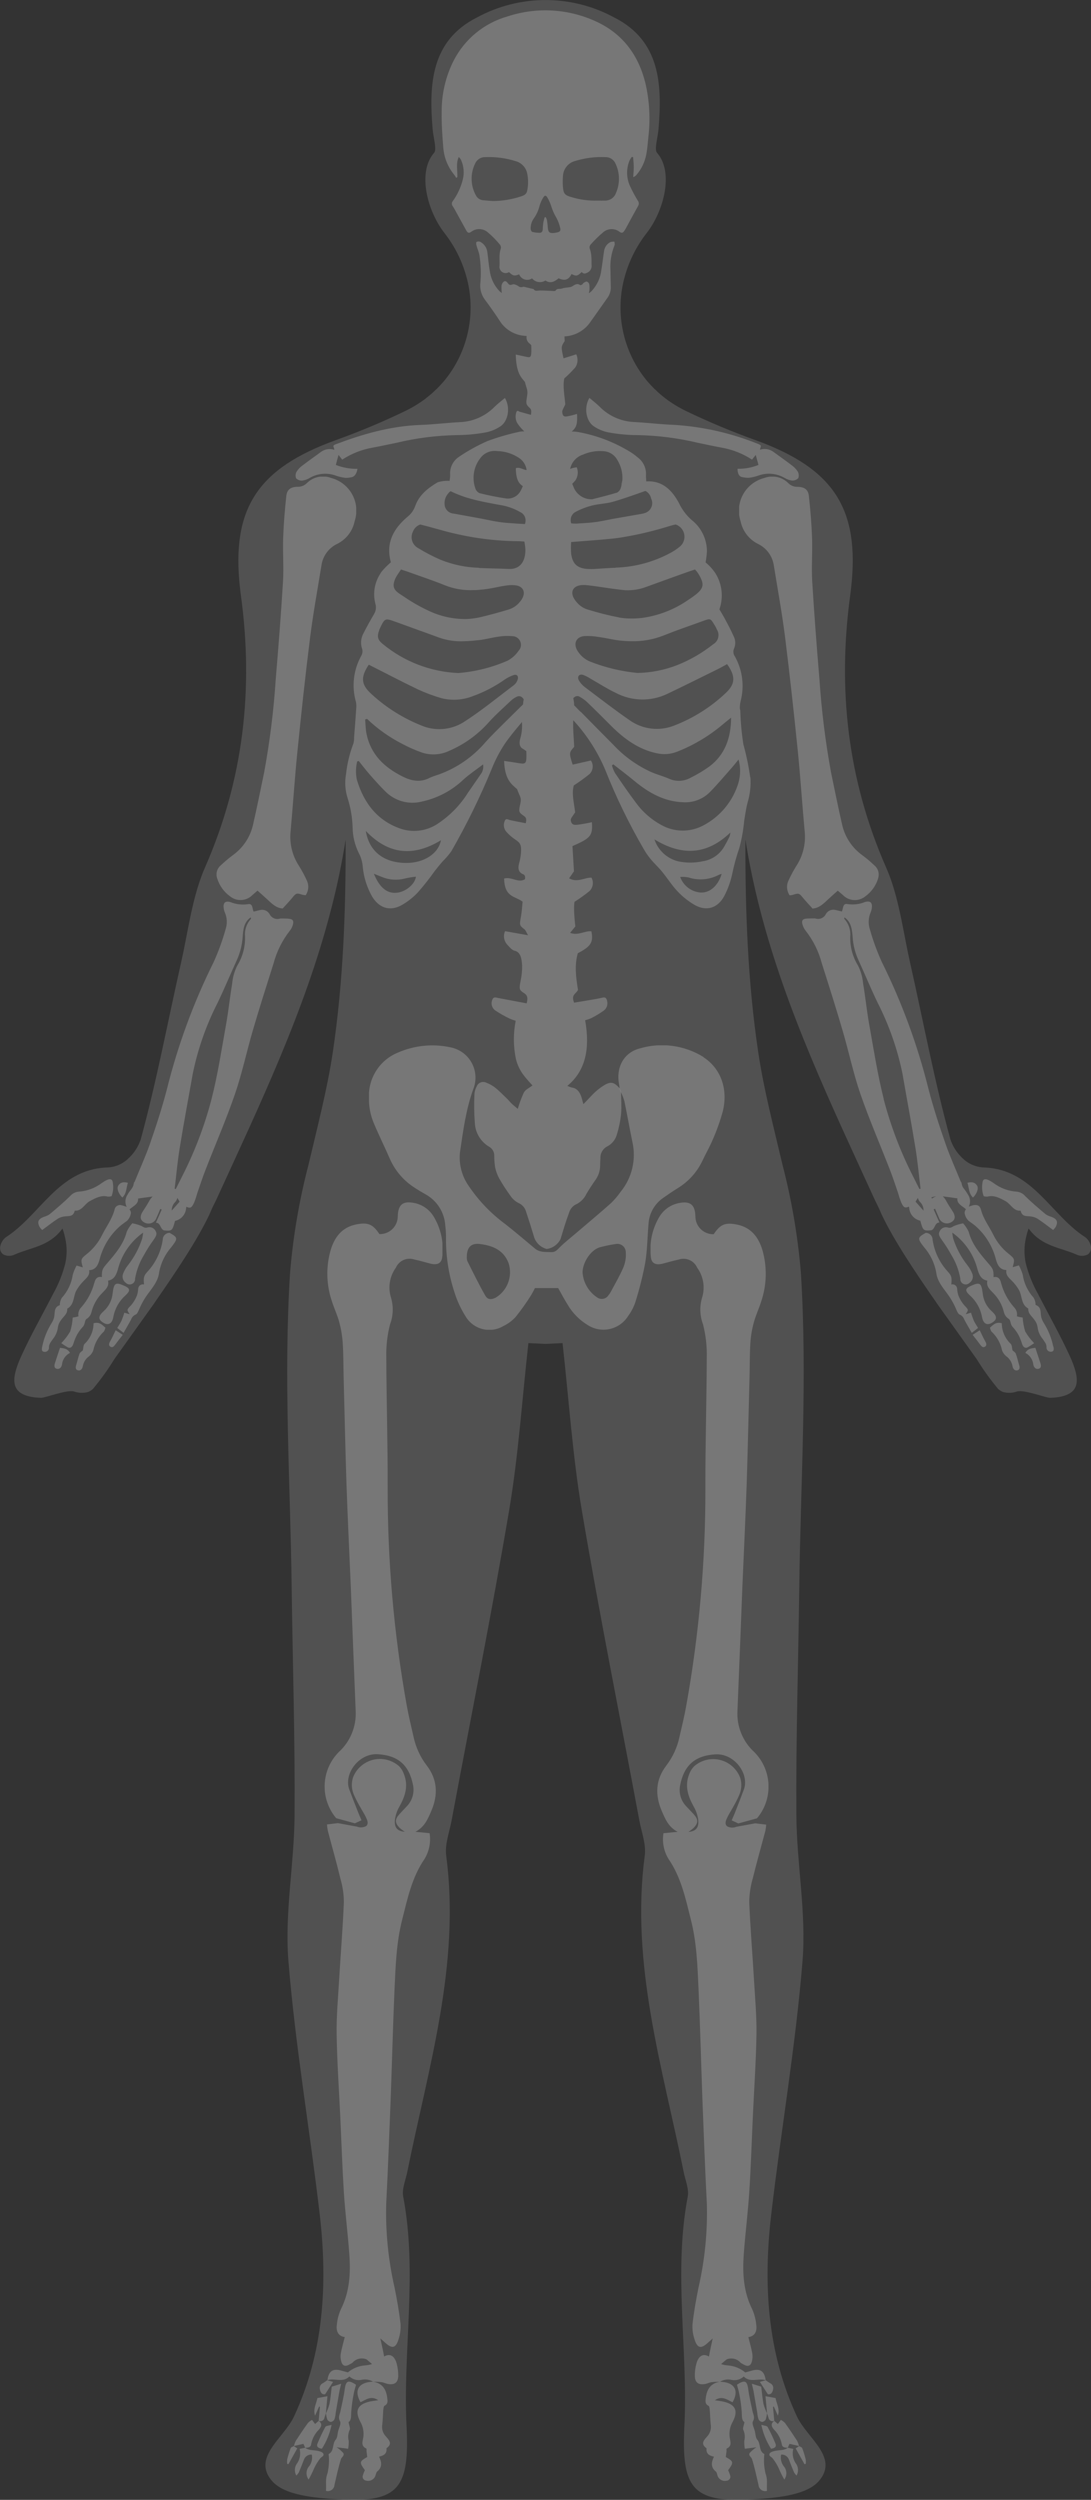 <?xml version="1.0" encoding="UTF-8"?><svg id="Lag_1" xmlns="http://www.w3.org/2000/svg" xmlns:xlink="http://www.w3.org/1999/xlink" viewBox="0 0 231.33 529.99"><rect x="0" y="0" width="231.33" height="529.99" fill="#333333" stroke="none"/><defs><style>.cls-1{clip-path:url(#clippath-20);}.cls-2{clip-path:url(#clippath-11);}.cls-3{clip-path:url(#clippath-16);}.cls-4{fill:#fff;}.cls-5{clip-path:url(#clippath-32);}.cls-6{clip-path:url(#clippath-2);}.cls-7{clip-path:url(#clippath-13);}.cls-8{clip-path:url(#clippath-25);}.cls-9{clip-path:url(#clippath-15);}.cls-10{clip-path:url(#clippath-6);}.cls-11{clip-path:url(#clippath-26);}.cls-12{clip-path:url(#clippath-7);}.cls-13{clip-path:url(#clippath-21);}.cls-14{clip-path:url(#clippath-1);}.cls-15{clip-path:url(#clippath-4);}.cls-16{clip-path:url(#clippath-27);}.cls-17{clip-path:url(#clippath-12);}.cls-18{opacity:.22;}.cls-19{clip-path:url(#clippath-24);}.cls-20{clip-path:url(#clippath-30);}.cls-21{clip-path:url(#clippath-22);}.cls-22{clip-path:url(#clippath-9);}.cls-23{clip-path:url(#clippath);}.cls-24{fill:none;}.cls-25{clip-path:url(#clippath-19);}.cls-26{clip-path:url(#clippath-31);}.cls-27{clip-path:url(#clippath-3);}.cls-28{clip-path:url(#clippath-8);}.cls-29{clip-path:url(#clippath-29);}.cls-30{clip-path:url(#clippath-18);}.cls-31{clip-path:url(#clippath-14);}.cls-32{clip-path:url(#clippath-17);}.cls-33{clip-path:url(#clippath-5);}.cls-34{opacity:.15;}.cls-35{clip-path:url(#clippath-10);}.cls-36{clip-path:url(#clippath-23);}.cls-37{clip-path:url(#clippath-28);}</style><clipPath id="clippath"><rect class="cls-24" x="0" y="0" width="231.33" height="529.99"/></clipPath><clipPath id="clippath-1"><rect class="cls-24" x="0" y="0" width="231.33" height="529.99"/></clipPath><clipPath id="clippath-2"><rect class="cls-24" x="0" y="0" width="231.33" height="529.99"/></clipPath><clipPath id="clippath-3"><rect class="cls-24" x="68.81" y="254.91" width="25" height="271.07"/></clipPath><clipPath id="clippath-4"><rect class="cls-24" x="78.24" y="221.62" width="75.43" height="60.3"/></clipPath><clipPath id="clippath-5"><rect class="cls-24" x="73.19" y="51.23" width="85.95" height="213.6"/></clipPath><clipPath id="clippath-6"><rect class="cls-24" x="69.12" y="504.93" width="6.37" height="23.18"/></clipPath><clipPath id="clippath-7"><rect class="cls-24" x="62.52" y="518.92" width="6.09" height="6.78"/></clipPath><clipPath id="clippath-8"><rect class="cls-24" x="62.26" y="513.03" width="5.86" height="5.92"/></clipPath><clipPath id="clippath-9"><rect class="cls-24" x="69.1" y="505.36" width="3.24" height="8.1"/></clipPath><clipPath id="clippath-10"><rect class="cls-24" x="66.65" y="508.03" width="2.78" height="5.26"/></clipPath><clipPath id="clippath-11"><rect class="cls-24" x="67.23" y="514.08" width="3.08" height="5.07"/></clipPath><clipPath id="clippath-12"><rect class="cls-24" x="67.79" y="504.62" width="2.84" height="2.99"/></clipPath><clipPath id="clippath-13"><rect class="cls-24" x="60.87" y="518.57" width="2.16" height="3.86"/></clipPath><clipPath id="clippath-14"><rect class="cls-24" x="62.67" y="84.36" width="45.05" height="17.52"/></clipPath><clipPath id="clippath-15"><rect class="cls-24" x="45.92" y="101.05" width="29.61" height="91.6"/></clipPath><clipPath id="clippath-16"><rect class="cls-24" x="8.14" y="191.16" width="54.08" height="99.4"/></clipPath><clipPath id="clippath-17"><rect class="cls-24" x="156.72" y="101.05" width="29.61" height="91.57"/></clipPath><clipPath id="clippath-18"><rect class="cls-24" x="0" y="0" width="231.33" height="529.99"/></clipPath><clipPath id="clippath-19"><rect class="cls-24" x="170.05" y="191.15" width="54.07" height="99.4"/></clipPath><clipPath id="clippath-20"><rect class="cls-24" x="137.94" y="254.91" width="25" height="271.07"/></clipPath><clipPath id="clippath-21"><rect class="cls-24" x="156.26" y="504.93" width="6.37" height="23.18"/></clipPath><clipPath id="clippath-22"><rect class="cls-24" x="163.13" y="518.92" width="6.09" height="6.78"/></clipPath><clipPath id="clippath-23"><rect class="cls-24" x="163.62" y="513.03" width="5.86" height="5.92"/></clipPath><clipPath id="clippath-24"><rect class="cls-24" x="159.41" y="505.36" width="3.24" height="8.1"/></clipPath><clipPath id="clippath-25"><rect class="cls-24" x="162.31" y="508.03" width="2.78" height="5.26"/></clipPath><clipPath id="clippath-26"><rect class="cls-24" x="161.44" y="514.08" width="3.08" height="5.07"/></clipPath><clipPath id="clippath-27"><rect class="cls-24" x="161.12" y="504.62" width="2.84" height="2.99"/></clipPath><clipPath id="clippath-28"><rect class="cls-24" x="168.72" y="518.57" width="2.16" height="3.86"/></clipPath><clipPath id="clippath-29"><rect class="cls-24" x="121.52" y="152.77" width=".01" height=".03"/></clipPath><clipPath id="clippath-30"><rect class="cls-24" x="131.73" y="101.78" width=".21" height="1.3"/></clipPath><clipPath id="clippath-31"><rect class="cls-24" x="124.29" y="84.36" width="45.06" height="17.52"/></clipPath><clipPath id="clippath-32"><rect class="cls-24" x="93.66" y="2.2" width="44.04" height="57.61"/></clipPath></defs><g class="cls-23"><g id="Group_124"><g id="Group_79"><g class="cls-14"><g id="Group_78"><g id="Group_30" class="cls-34"><g id="Group_29"><g class="cls-6"><g id="Group_28"><path id="Path_21" class="cls-4" d="m231.32,264.47h0c.02.13.01.26-.01.38-.06.46-.32.88-.71,1.13-.77.37-1.66.36-2.42-.03-3.3-1.46-7.16-1.69-9.88-5.24-.07-.07-.14-.17-.21-.25-.04.14-.08.29-.14.43-.18.53-.32,1.08-.43,1.63-.39,1.73-.39,3.53-.03,5.27.58,2.31,1.47,4.54,2.65,6.62.06.12.12.24.18.36,2.17,4.21,4.51,8.35,6.48,12.65,2.35,5.14,2.33,8.14-2.68,8.82-.46.06-.96.1-1.48.11-.88.01-5.35-1.74-6.94-1.36-.95.35-1.99.4-2.97.14-.41-.15-.79-.38-1.12-.68l-.1-.14c-1.62-1.95-3.09-4.01-4.42-6.17l-8.46-11.84-.08-.14-.08-.11c-4.39-6.31-8.97-13.14-11.54-18.59-.11-.27-.22-.53-.35-.81-.38-.89-.85-1.74-1.25-2.62-9.1-19.9-18.6-39.65-24.13-61.01-1.28-4.92-2.33-9.93-3.15-15.03-.04,15.17.5,30.25,2.72,45.07.6,4.04,1.43,8.07,2.35,12.08.89,3.9,1.85,7.8,2.77,11.7,1.95,7.48,3.26,15.11,3.91,22.81,1.43,22.26-.06,44.71-.33,67.08-.21,16.04-.72,32.06-.61,48.1.06,10.28,2.12,20.65,1.31,30.83-1.45,18.03-4.57,35.95-6.66,53.95-1.69,14.63-.86,29.12,5.48,42.73,2.12,4.54,8.97,8.65,4.65,13.65-2.7,3.12-9.31,3.62-14.25,3.9-12.69.75-14.92-2.51-14.27-15.59.79-16.18-2.37-32.43.71-48.62.29-1.62-.52-3.45-.86-5.17-4.46-22.15-11.31-44-8.26-67.1.32-2.4-.68-4.96-1.14-7.43-4.1-21.96-8.5-43.86-12.22-65.87-1.95-11.56-2.72-23.32-4.07-35.36-1.31.06-1.75.08-3.62.17-1.87-.08-2.31-.11-3.62-.17-1.35,12.04-2.12,23.8-4.07,35.36-3.72,22.01-8.12,43.92-12.22,65.87-.46,2.47-1.46,5.03-1.14,7.43,3.05,23.1-3.8,44.95-8.26,67.1-.35,1.71-1.16,3.55-.86,5.17,3.08,16.19-.08,32.45.71,48.62.65,13.08-1.57,16.34-14.27,15.59-4.95-.28-11.55-.78-14.25-3.9-4.32-5,2.54-9.11,4.65-13.65,6.34-13.61,7.16-28.1,5.48-42.73-2.09-18-5.21-35.92-6.66-53.95-.81-10.18,1.25-20.55,1.31-30.83.11-16.04-.4-32.06-.61-48.1-.28-22.38-1.77-44.82-.33-67.08.65-7.7,1.96-15.33,3.92-22.81.92-3.9,1.88-7.8,2.77-11.7.92-4.01,1.76-8.04,2.36-12.08,2.21-14.82,2.76-29.9,2.72-45.07-.81,5.11-1.86,10.12-3.15,15.03-5.53,21.36-15.03,41.12-24.13,61.01-.4.88-.88,1.73-1.25,2.62-.12.28-.24.54-.35.81-2.56,5.45-7.15,12.27-11.54,18.59l-.08.11-.08.14-8.46,11.84c-1.32,2.16-2.8,4.22-4.42,6.17l-.1.14c-.32.3-.7.53-1.11.68-.98.26-2.02.21-2.97-.14-1.59-.38-6.06,1.38-6.94,1.36-.52-.01-1.02-.06-1.48-.11-5-.68-5.03-3.68-2.68-8.82,1.96-4.3,4.31-8.44,6.48-12.65.06-.12.12-.24.18-.36,1.18-2.08,2.07-4.3,2.65-6.62.37-1.74.36-3.53-.03-5.27-.11-.55-.25-1.1-.43-1.63-.06-.14-.1-.29-.14-.43-.07.08-.14.18-.21.25-2.72,3.55-6.58,3.78-9.88,5.24-.76.39-1.66.4-2.42.03-.39-.25-.66-.66-.71-1.13-.03-.12-.03-.24-.01-.36H.01c.11-.86.55-1.64,1.21-2.17,7.27-4.64,11.08-14.29,21.29-14.8,1.69,0,3.31-.63,4.56-1.77l.18-.18c.1-.08.18-.17.28-.26.02-.03.04-.06.07-.08,1.02-1.04,1.78-2.29,2.24-3.66,3.37-12.32,5.71-24.9,8.53-37.37,1.41-6.2,2.2-12.71,4.4-18.57.22-.6.46-1.18.72-1.77,8.15-18.59,10.3-37.74,7.59-57.64-.07-.52-.14-1.03-.18-1.53h-.01c-1.89-16.93,3.78-25.41,20.35-31.39,4.97-1.79,9.84-3.83,14.6-6.12,1.56-.75,3.04-1.65,4.42-2.69.04-.04.08-.08.12-.11.73-.55,1.43-1.16,2.08-1.81.1-.08.15-.12.15-.12.52-.52,1-1.04,1.48-1.59,5.03-6.01,6.87-14.07,4.95-21.67h-.01c-.9-3.58-2.54-6.92-4.81-9.81-3.58-4.61-5.81-12.85-2.16-17,.6-.7-.2-3.32-.33-5.06-.79-9.43-.35-18.67,9.35-23.59,9.1-4.96,20.1-4.96,29.2,0,9.7,4.92,10.14,14.16,9.35,23.59-.14,1.74-.93,4.36-.33,5.06,3.65,4.15,1.42,12.39-2.16,17-2.27,2.89-3.91,6.23-4.81,9.79h-.01c-1.93,7.61-.09,15.67,4.95,21.68.47.54.96,1.07,1.48,1.59,0,0,.06.04.15.12.65.65,1.34,1.26,2.08,1.81.05.03.09.07.12.11,1.38,1.04,2.86,1.94,4.42,2.69,4.76,2.29,9.63,4.33,14.6,6.12,16.57,5.98,22.24,14.46,20.34,31.38h-.01c-.04.51-.11,1.03-.18,1.55-2.7,19.9-.56,39.05,7.59,57.64.26.59.5,1.17.73,1.77,2.2,5.87,3,12.37,4.4,18.57,2.81,12.47,5.15,25.05,8.53,37.37.46,1.38,1.23,2.63,2.24,3.66.03.02.05.05.07.08.1.1.18.18.28.26l.18.18c1.25,1.13,2.87,1.76,4.56,1.77,10.21.5,14.02,10.16,21.29,14.8.67.54,1.1,1.31,1.21,2.16"/></g></g></g></g><g id="Group_35" class="cls-18"><g id="Group_34"><g class="cls-27"><g id="Group_33"><path id="Path_22" class="cls-4" d="m93.78,266.29c-.07,1.5-.96,1.98-2.48,1.62-1.14-.29-2.27-.64-3.43-.88-1.56-.53-3.27.22-3.93,1.73-1.34,1.85-1.72,4.23-1.02,6.4.54,1.85.46,3.82-.22,5.62-.59,2.28-.85,4.64-.79,6.99.03,9.25.32,18.52.29,27.77-.03,15.41,1.31,30.79,4.03,45.96.4,2.26.96,4.49,1.46,6.74.47,2.19,1.41,4.25,2.77,6.03,2.3,2.98,2.47,6.24.99,9.67-.74,1.7-1.41,3.4-3.37,4.42,1.24.12,2.08.2,3.01.29.3,1.89-.08,3.83-1.07,5.46-2.69,3.92-3.61,8.4-4.74,12.86-1.23,4.81-1.39,9.71-1.62,14.61-.35,7.96-.54,15.91-.84,23.85-.28,7.27-.56,14.55-.93,21.8-.16,5.97.44,11.93,1.77,17.75.52,2.55.97,5.13,1.27,7.72.07,1.11-.08,2.22-.43,3.27-.57,1.88-1.37,2.03-2.79.74-.35-.32-.71-.63-1.07-.95.29,1.3.57,2.51.79,3.75,0,.03.01.07.01.1,1.18-.72,2.19-.2,2.65,1.42.24.89.36,1.8.35,2.72-.06,1.41-.79,1.92-2.2,1.67-.45-.08-.86-.32-1.32-.38-.61-.07-1.22-.1-1.83-.1,1.98.31,2.8,1.62,3.02,3.45.07.63.21,1.25-.56,1.64-.2.1-.25.57-.28.88-.08,1.02-.1,2.06-.21,3.08-.16.86.07,1.74.63,2.41.68.81,1.7,1.63.25,2.66.15,1.09-.52,1.56-1.57,1.77.6,1.21.7,2.26-.39,3.15-.26.22-.28.74-.46,1.1-.35.68-1.13,1.03-1.87.84-.46-.05-.8-.46-.76-.92,0-.08.03-.16.06-.23.11-.37.25-.73.42-1.07-1.21-1.67-1.18-1.84.5-2.8-.06-.4-.11-.78-.15-1.16-.03-.21.04-.58-.04-.63-1.23-.53-.78-1.55-.64-2.38.16-1.15-.07-2.32-.65-3.32-1.21-2.3-.58-3.66,1.98-4.25.54-.12,1.09-.18,1.83-.29-1.55-1.06-2.63-.08-3.76.42-1.45-2.52-.39-4.26,2.65-4.35-.73-.45-1.62-.59-2.45-.39-.92.18-1.87-.09-2.56-.72-1.38,1.41-3.15.28-4.65.78.26-1.92,1.17-2.54,2.94-2.02.45.12.89.24,1.39.38,1.05-.88,2.35-1.4,3.72-1.49.48-.04.95-.13,1.41-.28-.4-.32-.77-.67-1.17-.99-1.06-.44-2.28-.14-3.01.74-.26.14-.53.31-.82.45-.81.4-1.32.07-1.53-.74-.15-.53-.19-1.09-.11-1.64.21-1.16.54-2.29.85-3.54-1.45-.21-1.87-1.3-1.67-2.66.1-1.11.39-2.2.84-3.22,1.88-3.71,2.09-7.65,1.8-11.65-.31-4.4-.88-8.78-1.16-13.18-.33-5.21-.5-10.44-.74-15.65-.28-5.96-.7-11.93-.79-17.88-.06-3.85.31-7.7.53-11.55.32-5.46.78-10.91,1-16.39,0-1.67-.25-3.33-.71-4.93-.82-3.44-1.8-6.84-2.7-10.27-.08-.43-.13-.86-.17-1.3.82-.1,1.56-.18,2.31-.28l4.04.74c.64.26,1.36.21,1.97-.12.63-.58.15-1.41-.17-2.08-.29-.6-.68-1.17-1-1.77-.51-.85-.96-1.73-1.37-2.63-.57-1.19-.66-2.56-.26-3.82,1.22-3.16,4.77-4.73,7.92-3.51.65.25,1.25.61,1.78,1.06.48.47.85,1.05,1.07,1.69,1.02,2.48.31,4.72-.93,6.92-.49.85-.81,1.79-.95,2.76-.18,1.66.46,2.47,2.09,2.59-.4-.26-.78-.54-1.13-.86-1-1.06-.99-1.78,0-2.88.5-.56,1.03-1.09,1.53-1.63,1.16-1.18,1.67-2.85,1.36-4.47-.85-4.42-3.3-6.35-7.48-6.6-4.01-.25-7.26,4.14-6.06,7.45.58,1.56,1.2,3.12,1.81,4.68.24.61.5,1.2.79,1.87-.6.27-1,.46-1.41.65l-3.96-1.09c-3.46-4.11-3.23-10.17.53-14,2.48-2.24,3.8-5.49,3.6-8.82-.36-8.75-.68-17.5-1.03-26.25-.31-7.33-.67-14.64-.92-21.97-.25-7.52-.4-15.03-.6-22.54-.06-2.42-.03-4.85-.2-7.27-.1-1.47-.35-2.94-.74-4.36-.4-1.49-1.09-2.91-1.55-4.39-1.19-3.5-1.28-7.28-.26-10.84.81-2.7,2.35-4.79,5.32-5.42,2.54-.53,3.61-.1,5.02,2.03,2.08.06,3.82-1.57,3.89-3.65,0-.04,0-.08,0-.12.07-2.52,1.1-3.33,3.58-2.81,1.66.35,3.11,1.37,4,2.81,1.54,2.52,2.2,5.48,1.88,8.41"/></g></g></g></g><g id="Group_38" class="cls-18"><g id="Group_37"><g class="cls-15"><g id="Group_36"><path id="Path_23" class="cls-4" d="m149.18,224.11c-4.03-2.51-8.94-3.18-13.5-1.84-3.47.88-5.13,4.11-4.4,7.7.06.28.07.57.11.85.08.24.17.47.26.71.3.62.55,1.26.74,1.92.6,2.87,1.1,5.77,1.7,8.65.84,3.73-.08,7.63-2.51,10.59-.59.85-1.26,1.64-2.01,2.37-2.45,2.19-4.99,4.29-7.48,6.42-1.14.98-2.33,1.9-3.39,2.95-.54.56-.99,1.09-1.85,1.03-1.2-.06-2.42.1-3.44-.77-2.09-1.74-4.14-3.5-6.27-5.17-3.03-2.23-5.65-4.96-7.75-8.08-1.45-2.05-2.11-4.56-1.87-7.06.67-4.57,1.27-9.17,2.84-13.51,1.33-3.36-.32-7.16-3.69-8.49-.41-.16-.83-.28-1.26-.36-3.7-.78-7.55-.38-11.02,1.13-3.87,1.57-6.34,5.41-6.16,9.59-.04,1.86.32,3.7,1.04,5.41,1.07,2.55,2.31,5.03,3.41,7.57,1.11,2.5,2.93,4.62,5.24,6.09.71.47,1.46.92,2.21,1.34,2.5,1.34,4.13,3.88,4.29,6.72.09.74.14,1.49.15,2.24-.07,4.05.54,8.08,1.81,11.93.57,1.81,1.38,3.54,2.4,5.14,1.67,2.71,5.2,3.58,7.94,1.96.99-.47,1.88-1.13,2.62-1.94,1.15-1.44,2.21-2.93,3.2-4.49.32-.53.62-1.07.88-1.63h4.93c.67,1.17,1.27,2.35,1.98,3.47,1.05,1.81,2.54,3.33,4.33,4.4,2.87,1.82,6.67.97,8.5-1.9.01-.02.02-.03.03-.05.65-.88,1.16-1.86,1.52-2.9.86-2.75,1.57-5.54,2.1-8.37.45-2.72.46-5.52.7-8.28.14-2.23,1.31-4.27,3.16-5.52.99-.7,1.99-1.38,3.02-2.02,2.28-1.39,4.11-3.41,5.25-5.82.71-1.52,1.56-2.98,2.2-4.51.86-1.95,1.57-3.96,2.13-6.01,1.14-4.72-.45-9.07-4.14-11.45m-43.98,50.97c-.95.5-1.74.5-2.26-.42-1.36-2.37-2.56-4.85-3.79-7.3-.1-.28-.14-.58-.12-.88.01-2.13.96-3.02,2.94-2.73,2.61.36,4.86,1.28,5.92,4.03.89,2.76-.22,5.78-2.69,7.3m27.1-6.55c-.78,1.84-1.81,3.6-2.76,5.38-.14.25-.3.49-.49.71-.5.77-1.54.99-2.31.49-.04-.03-.09-.06-.13-.09-1.8-1.21-2.93-3.2-3.04-5.36.08-2.13,1.84-4.92,4.01-5.32,1-.26,2.01-.46,3.04-.61.97-.18,1.9.45,2.09,1.42.02.12.03.25.03.38.08,1.02-.08,2.05-.45,3.01"/></g></g></g></g><g id="Group_41" class="cls-18"><g id="Group_40"><g class="cls-33"><g id="Group_39"><path id="Path_24" class="cls-4" d="m159.08,164.86c-.33-2.38-.82-4.73-1.46-7.05-.37-2.37-.59-4.77-.65-7.18-.05-.16-.08-.32-.1-.49,0-.48.05-.95.15-1.42.86-3.21.43-6.62-1.18-9.52-.36-.48-.44-1.12-.21-1.67.39-.87.35-1.86-.1-2.7-.49-1.09-1.03-2.16-1.6-3.2-.47-.91-1-1.78-1.39-2.44.89-2.54.59-5.35-.84-7.64-.58-.87-1.28-1.65-2.09-2.31.14-.78.24-1.57.29-2.37-.02-2.6-1.22-5.05-3.27-6.65-1.11-.98-2.01-2.18-2.65-3.53-1.48-2.76-3.51-4.85-6.95-4.63-.01-.43-.07-.86-.06-1.3.1-1.5-.58-2.94-1.8-3.82-.01-.01-.03-.03-.04-.03-.47-.41-.97-.77-1.5-1.1-3.38-2.07-7.11-3.5-11.01-4.21-.38-.07-.76-.11-1.14-.11h-.01c-.09,0-.18,0-.26.01,1.1-.92,1.24-1.73,1.14-3.75-.69.22-1.4.4-2.12.53-.39.04-.92.18-1.02-.93-.04-.38.38-.97.65-1.62-.15-1.85-.57-3.9-.21-5.5.83-.73,1.61-1.51,2.34-2.34.55-.83.62-1.88.2-2.77-.91.28-1.81.57-2.7.85-.54-2.42-.54-2.47.24-3.65l-.04-1c2.17-.1,4.18-1.19,5.43-2.97,1.27-1.77,2.52-3.57,3.78-5.35.44-.67.66-1.47.61-2.27-.04-1.16-.04-2.31-.07-3.48-.11-1.79.19-3.58.86-5.24.1-.21,0-.52-.01-.77-.29-.03-.58,0-.85.08-.71.35-1.21,1.03-1.34,1.81-.21,1.35-.36,2.7-.58,4.05-.18,1.69-.91,3.28-2.08,4.53-.18.17-.38.33-.58.47.07-.33.11-.5.12-.65.03-.42.02-.84-.03-1.25-.07-.26-.25-.48-.5-.58-.21-.06-.49.15-.72.29-.12.07-.17.26-.29.33s-.35.18-.43.12c-.67-.47-1.17-.04-1.7.28-.19.1-.4.16-.61.18-.36.06-.72.08-1.09.15-.24.04-.46.15-.71.18-.4.03-.84-.06-1.11.39-.04.07-.24.08-.35.08-1-.04-1.99-.12-2.98-.11-.49,0-.97.24-1.32-.29-.04-.06-.18-.06-.26-.07-.49-.12-.97-.24-1.46-.35-.18-.04-.4-.12-.54-.06-.36.14-.77.06-1.04-.21-.35-.2-.86-.43-1.17-.31-.46.18-.67.15-.95-.22-.21-.28-.52-.64-.89-.39-.27.22-.44.53-.49.88-.02.52,0,1.03.06,1.55-.2-.15-.33-.25-.46-.36-1.19-1.23-1.93-2.82-2.12-4.51-.22-1.21-.29-2.45-.47-3.66-.07-.99-.65-1.87-1.53-2.33-.25-.1-.53-.09-.77.03-.11.07-.1.47-.03.7.18.7.49,1.37.63,2.06.32,2.06.39,4.16.18,6.24-.06,1.21.31,2.39,1.06,3.34,1.04,1.38,2.03,2.82,3,4.28,1.07,1.79,2.91,2.98,4.97,3.25.26.03.54.06.81.07-.11.53.06,1.08.45,1.46.19.15.36.32.53.49.07,2.51-.01,2.7-1,2.48-.71-.15-1.42-.31-2.29-.49.1,3.79,1.04,4.74,1.94,5.8.33,1.42.68,1.63.47,2.97-.28,1.66-.25,1.78.52,2.52.32.29.45.58.29,1.49-.79-.22-1.57-.42-2.36-.65-.31-.1-.63-.53-.81.36-.17.68-.08,1.41.26,2.02.38.59.84,1.14,1.35,1.63.06.06.11.1.17.15h-.28c-.37,0-.73.05-1.09.15-2.21.49-4.38,1.12-6.49,1.91-2.03.9-3.98,1.97-5.82,3.2-.15.11-.32.22-.47.33-1.11.88-1.71,2.25-1.59,3.66,0,.42-.05.83-.12,1.24-.86-.06-1.73.05-2.55.31-2.01,1.21-3.9,2.63-4.75,5.06-.33.91-.92,1.71-1.69,2.3-2.83,2.44-4.61,5.38-3.46,9.59-.56.49-1.09,1-1.59,1.55-.29.31-.55.66-.75,1.03-1.15,1.84-1.49,4.08-.95,6.19.23.74.13,1.55-.28,2.21-.77,1.32-1.52,2.65-2.2,4-.61,1.06-.72,2.34-.29,3.48.1.46.02.94-.21,1.35-1.67,2.99-2.08,6.53-1.13,9.82.08.42.1.84.06,1.27-.14,2.08-.29,4.15-.46,6.23.02.43-.03.86-.14,1.28-.8,2.1-1.33,4.29-1.57,6.52-.31,1.74-.18,3.53.38,5.2.62,1.98.96,4.04,1.02,6.12.03,1.87.47,3.71,1.3,5.38.49.91.78,1.92.85,2.95.21,2.18.87,4.3,1.94,6.21,1.46,2.48,3.73,3.27,6.21,1.95,1.35-.75,2.57-1.71,3.61-2.84,1.24-1.42,2.41-2.9,3.5-4.45.53-.67,1.07-1.34,1.63-1.99.68-.67,1.31-1.39,1.87-2.16,3.25-5.66,6.13-11.52,8.61-17.56.72-1.81,1.62-3.54,2.69-5.17,1.03-1.52,2.21-2.93,3.4-4.35.1-.12.2-.24.29-.35.1,1.21-.03,2.43-.38,3.6-.25.95-.11,1.7.56,2.06.26.15.51.35.75.5.1,2.6-.03,2.8-1.45,2.58-1-.17-2.02-.32-3.26-.5.14,3.91,1.49,4.89,2.76,5.99.49,1.48.99,1.69.68,3.07-.39,1.71-.35,1.84.75,2.6.45.32.63.61.4,1.55-1.13-.22-2.26-.42-3.37-.67-.43-.1-.89-.54-1.16.38-.24.71-.09,1.5.39,2.08.57.64,1.22,1.21,1.94,1.69,1.07.7,1.32,1.16,1.18,2.9-.07.76-.21,1.51-.42,2.24-.25,1.02-.04,1.67.57,2.05.33.21.85.14.71,1.2-1.42.89-2.86-.6-4.43-.14.1,4.03,2.3,3.68,3.92,4.9-.1.99-.15,2.06-.33,3.08-.35,1.94-.38,1.91.75,2.81.21.15.33.54.74,1.23-1.88-.33-3.43-.61-4.88-.86-.41.9-.27,1.96.36,2.73.53.59,1.09,1.3,1.69,1.42,1.25.28,1.49,1.69,1.57,3.16.02,1.08-.09,2.15-.32,3.2-.32,1.76-.35,1.94.75,2.63.79.51.79,1.18.53,2.16-2.06-.39-4.05-.77-6.06-1.14-.49-.1-1.04-.38-1.3.6-.23.76.06,1.59.71,2.05.98.65,2,1.23,3.06,1.73.41.18.83.33,1.27.45-.53,2.67-.52,5.42.04,8.08.65,2.69,2.15,4.11,3.51,5.63-.74.6-1.53.85-1.88,1.63-.49,1.08-.9,2.2-1.23,3.34-.38-.31-.77-.63-1.16-.98s-.7-.77-1.07-1.13c-.84-.79-1.63-1.64-2.52-2.35-.59-.47-1.25-.84-1.95-1.1-.74-.35-1.62-.04-1.97.7-.02.04-.04.08-.05.12-.25.45-.41.95-.46,1.46-.11,2.07-.09,4.15.07,6.21.08,2.13,1.25,4.07,3.09,5.13.66.4,1.06,1.12,1.03,1.9,0,.81.06,1.61.18,2.41.17.84.47,1.65.88,2.4.74,1.3,1.56,2.55,2.44,3.76.42.6.97,1.08,1.62,1.42.76.31,1.34.95,1.59,1.73.63,1.9,1.23,3.8,1.81,5.73.45,1.13,1.41,1.98,2.59,2.29,1.27-.16,2.37-.95,2.94-2.09.57-1.87,1.11-3.73,1.8-5.56.2-.71.66-1.32,1.28-1.7,1.07-.46,1.93-1.29,2.42-2.34.58-.99,1.21-1.95,1.88-2.9.65-.89,1.01-1.96,1.02-3.07,0-.51.03-1.03.06-1.56-.06-1.06.52-2.06,1.48-2.54.99-.52,1.71-1.43,2.01-2.51.44-1.42.74-2.89.89-4.38.14-1.55,0-3.11-.01-4.67-.1-.24-.18-.47-.26-.71-1.27-1.42-1.96-1.55-3.54-.54-.63.4-1.22.87-1.77,1.38-.75.71-1.43,1.5-2.17,2.24l-.24.24c-.11-.35-.2-.7-.29-1.06-.4-1.55-1.13-2.33-2.16-2.45-.33-.09-.65-.21-.96-.35,3.85-3.16,4.86-7.86,3.78-13.92.43-.11.85-.25,1.25-.42.91-.46,1.79-.98,2.62-1.57.65-.43.97-1.23.81-1.99-.2-1.17-.84-.84-1.36-.73s-1.07.22-1.62.31c-1.36.24-2.73.45-4.04.67-.72-1.78.5-1.87.82-2.72-.42-2.62-.77-5.23-.03-7.76,2.79-1.45,3.34-2.34,2.87-4.65-1.41-.14-2.81.99-4.51.33.5-.61.82-.99,1.11-1.35q-.43-3.86-.17-5.23c1.11-.7,2.17-1.46,3.19-2.29.75-.75.91-1.91.4-2.84-1.52-.01-3,1.13-4.74.15.46-.65.78-1.12,1.03-1.48-.11-1.87-.22-3.64-.32-5.35,3.89-1.7,4.31-2.2,4.12-5.07-1,.23-2.01.41-3.02.54-.56.04-1.31.18-1.46-.96-.06-.4.54-1.02.93-1.67-.22-1.92-.79-4.04-.28-5.7,1.16-.75,2.27-1.56,3.34-2.42.77-.77.88-1.97.28-2.87-1.3.29-2.61.6-3.87.88-.78-2.49-.77-2.55.33-3.78-.08-1.84-.28-3.62-.21-5.39v-.24h.01c.08.08.15.17.24.26l.04.04.03.03c2.71,3.01,4.9,6.45,6.47,10.18,2.28,5.76,5,11.35,8.11,16.71.45.8.97,1.56,1.56,2.26.74.91,1.63,1.69,2.36,2.6,1.13,1.37,2.09,2.91,3.29,4.18,1.09,1.16,2.35,2.16,3.73,2.95,2.48,1.35,4.84.59,6.19-1.95.78-1.49,1.35-3.09,1.7-4.74.38-1.85.88-3.68,1.5-5.46.51-1.9.85-3.84,1.03-5.8.22-1.28.38-2.58.72-3.83.52-1.73.72-3.55.59-5.35m-4.95-23.99c1.87,2.6,1.78,4.26-.38,6.23-3.14,2.95-6.82,5.26-10.84,6.81-3.16,1.25-6.73.81-9.49-1.17-3.22-2.23-6.34-4.65-9.49-7.02-.51-.39-.93-.88-1.24-1.43-.38-.75.07-1.37.88-1.14.59.22,1.15.5,1.67.85,1.76.99,3.44,2.1,5.25,2.95,3.4,1.81,7.46,1.91,10.94.25,3.71-1.77,7.4-3.62,11.08-5.43.51-.26,1.02-.57,1.62-.89m-2.69-8.35c.21.32.39.65.53,1,.66,1.05.35,2.43-.7,3.09-.03.02-.06.04-.1.06-2.28,1.82-4.82,3.29-7.54,4.38-2.7,1.06-5.58,1.64-8.49,1.69-3.44-.33-6.81-1.14-10.03-2.4-1.1-.45-2.03-1.24-2.66-2.24-.97-1.53-.38-3,1.41-3.18,1.04-.05,2.08.02,3.11.2,1.46.2,2.88.56,4.35.74.04,0,.07.01.11.01l.91.08c.42.03.82.06,1.24.06h.32c2.29.05,4.56-.35,6.69-1.18.74-.29,1.48-.58,2.21-.86,2.12-.79,4.26-1.53,6.38-2.3,1.41-.52,1.48-.47,2.26.86m-71.06,1.07c.06-.15.13-.3.21-.45.96-2.01,1.06-2.05,3.12-1.3,1.78.65,3.57,1.28,5.35,1.94h.01c1.32.47,2.66.96,3.99,1.45,1.73.61,3.56.87,5.39.77.39,0,.79-.03,1.2-.06.31-.01.61-.04.93-.08s.67-.06,1.02-.1c1.36-.15,2.69-.54,4.03-.72.98-.16,1.98-.2,2.97-.11,1.01,0,1.83.83,1.83,1.84,0,.47-.18.92-.5,1.26-.6.88-1.4,1.6-2.34,2.1-3.32,1.45-6.85,2.33-10.46,2.62-5.85-.26-11.46-2.41-15.98-6.14-1.13-.89-1.28-1.63-.75-3.01m-2.23,7.38c3.54,1.78,6.95,3.58,10.42,5.24,1.62.75,3.3,1.37,5.02,1.87,2.2.54,4.52.39,6.63-.45,2.39-.86,4.65-2.04,6.73-3.5.6-.42,1.27-.75,1.96-.98.65-.2,1.03.28.81.96-.14.46-.41.87-.78,1.17-3.57,2.69-7.02,5.54-10.78,7.93-2.71,1.65-6.05,1.88-8.96.61-3.85-1.55-7.38-3.77-10.44-6.58-2.27-2.03-2.4-3.62-.61-6.28m6.1,48.33c-2.1.32-3.79-.95-5.03-4.01.71.29,1.18.49,1.66.67,1.56.66,3.29.78,4.92.35.77-.18,1.55-.31,2.34-.39-.2,1.57-2.06,3.12-3.89,3.39m1.76-6.3c-4.68-.04-7.79-2.44-8.5-6.79,4.92,5.17,10.24,5.43,15.93,1.98-.52,2.84-3.62,4.85-7.43,4.81m15.77-18.66c-.84,1.25-1.73,2.48-2.58,3.73-1.59,2.56-3.7,4.75-6.19,6.45-2.27,1.62-5.17,2.11-7.84,1.31-5.02-1.62-8.03-5.35-9.56-10.49-.26-1.28-.24-2.59.07-3.86.11-.03.22-.06.33-.1.78.96,1.52,1.95,2.33,2.87,1.06,1.21,2.13,2.41,3.27,3.54,2,2.05,4.94,2.9,7.72,2.21,3.33-.7,6.41-2.32,8.88-4.67,1.24-1.14,2.68-2.08,4.17-3.22.14.79-.08,1.6-.6,2.21m9.07-14.94c-.06.07-.12.14-.18.2-.05.06-.11.11-.17.15-1.3,1.3-2.63,2.59-3.94,3.89-1.25,1.25-2.51,2.48-3.69,3.8-2.64,3.08-6.02,5.43-9.84,6.81-.65.2-1.3.43-1.92.7-2.02,1.07-3.93.7-5.87-.29-3.8-1.92-6.73-4.63-7.61-9.18-.17-.93-.17-1.91-.26-2.87.14-.04.26-.1.4-.14,2.23,2.13,4.75,3.92,7.5,5.32,1.35.72,2.74,1.33,4.18,1.84,1.93.62,4.02.47,5.84-.42,3.13-1.36,5.93-3.38,8.21-5.92,1.49-1.67,3.18-3.15,4.81-4.7.35-.32.74-.59,1.17-.79.42-.25.97-.15,1.28.22.08.09.16.18.22.28.01.01.02.03.01.04-.07.35-.11.7-.14,1.06m-.22-22.34c-.19.3-.41.58-.65.84-.04.05-.09.11-.14.15-.57.58-1.27,1-2.05,1.24-2.01.61-4.03,1.16-6.06,1.64-.32.07-.65.14-.96.18-.67.11-1.35.18-2.03.2-2.78.02-5.54-.6-8.04-1.82-1.74-.82-3.42-1.78-5.02-2.87-.33-.22-.65-.43-.99-.65-1.14-.74-1.48-1.49-1.17-2.55.09-.33.21-.65.38-.95.29-.56.7-1.07,1.07-1.67.52.18.97.32,1.41.46.05.02.1.04.15.06,2.56.93,5.18,1.78,7.7,2.81,1.97.79,4.09,1.15,6.21,1.04.13,0,.27,0,.4,0,.29-.01.57-.04.85-.07.61-.04,1.21-.11,1.81-.21,1.18-.17,2.36-.49,3.55-.65.06-.01.1-.01.15-.03.11-.01.24-.03.36-.04.66-.09,1.32-.08,1.98.03,1.45.32,1.88,1.55,1.07,2.87m-2.8-6.38c-2.12-.11-4.21-.1-6.31-.21v-.04c-2.8-.07-5.57-.66-8.17-1.71-1.61-.7-3.18-1.52-4.68-2.44-1.26-.64-1.78-2.18-1.17-3.46.26-.73.83-1.3,1.56-1.56h.04c2.36.57,4.65,1.3,6.99,1.85,1.39.33,2.8.61,4.19.85,3.24.54,6.52.82,9.81.84.31.01.61.04,1.07.07.1.53.17,1.06.21,1.6.06,2.63-1.14,4.33-3.55,4.21m3.57-10.04c-.01.18-.05.35-.11.52-.65-.04-1.3-.08-1.95-.11-.13-.02-.26-.03-.39-.03-1.04-.07-2.08-.14-3.11-.29-1.64-.24-3.29-.65-4.93-.93h0c-1.57-.29-3.16-.58-4.74-.86-.91-.05-1.68-.71-1.88-1.6-.19-.98.09-1.98.77-2.72.12-.17.28-.31.46-.42h.01c1.34.65,2.73,1.18,4.16,1.57,2.31.65,4.67,1.04,7.04,1.48,1.23.27,2.42.72,3.51,1.35.79.33,1.26,1.14,1.17,1.99v.06Zm-2.05-11.31c.04,2.54.71,3.27,1.49,3.8-.03.06-.04.1-.07.15-.1.24-.22.47-.33.7-.56,1.2-1.82,1.91-3.14,1.76-1.91-.29-3.81-.67-5.68-1.14-.41-.21-.72-.58-.86-1.02-.8-2.32-.29-4.89,1.34-6.73.84-.91,2.08-1.34,3.3-1.16,1.64.03,3.23.53,4.6,1.43.9.58,1.5,1.53,1.64,2.59-.74-.04-1.49-.71-2.29-.39m14.13-2.83c1.39-.64,2.93-.91,4.46-.78,1.25.07,2.37.79,2.95,1.89.76,1.24,1.13,2.67,1.06,4.12,0,.01-.01.03,0,.04-.02.44-.09.88-.21,1.3-.01.01-.02.03-.01.04-.03.11-.06.22-.1.32-.11.45-.4.84-.81,1.07-1.74.54-3.53.96-5.29,1.42-1.8.06-3.42-1.06-4-2.76-.05-.11-.1-.22-.14-.33-.03-.06-.05-.13-.07-.2.24-.24.46-.47.68-.74.53-.82.63-1.84.28-2.75-.49.04-.96.15-1.41.35.28-1.39,1.27-2.53,2.61-3.01m-2.49,13.92c-.05-.81.42-1.56,1.17-1.88,1.06-.56,2.19-.99,3.36-1.28,1.42-.36,2.93-.38,4.33-.77.85-.24,1.67-.49,2.49-.77,1.36-.45,2.72-.92,4.07-1.41.14-.06.28-.1.43-.14h.01c.62.34,1.06.93,1.2,1.63.53,1.09.07,2.4-1.02,2.93-.07.03-.14.07-.22.09-.28.1-.57.18-.86.22l-4.82.84s.01-.04,0,0c-1.53.24-3.07.61-4.58.85-1.28.18-2.56.26-3.85.33-.11.01-.24.01-.35.03-.07,0-.12.01-.2.01-.35,0-.71-.02-1.06-.06-.05-.18-.09-.37-.11-.56v-.08Zm.11,4.58c3.09-.25,5.87-.43,8.62-.71.65-.07,1.32-.15,1.99-.26,3.32-.54,6.59-1.3,9.81-2.29.57-.17,1.14-.35,1.71-.46h.01c1.43.48,2.21,2.03,1.73,3.46-.17.52-.49.97-.93,1.3-.59.49-1.23.91-1.91,1.27-3.58,1.93-7.56,3-11.62,3.12v.03c-1.32.03-2.65.15-3.99.22-.78.07-1.56.07-2.34,0-1.91-.25-2.8-1.14-3.09-3.14-.07-.85-.07-1.7-.01-2.55m1.85,9.18c.53-.07,1.06-.08,1.59-.01.17.01.33.03.5.06l.39.04c1.64.21,3.27.49,4.92.7.26.03.54.07.81.1s.56.07.82.1c.2.01.36.04.56.06h.12c1.45.05,2.9-.17,4.26-.67,2.9-1.06,5.84-2.12,8.75-3.16.12-.04.24-.08.36-.12.42-.15.86-.28,1.34-.45.26.32.42.47.53.64.35.5.64,1.03.86,1.59h0c.54,1.38.01,2.21-1.77,3.5-.35.25-.71.49-1.06.72-2.91,2.03-6.26,3.33-9.77,3.82-.91.1-1.82.15-2.73.12h-.06c-.69-.02-1.37-.08-2.05-.2-.03,0-.07-.01-.1-.03-2.22-.43-4.42-.99-6.59-1.66-.82-.24-1.56-.7-2.13-1.32-.05-.05-.1-.1-.14-.15-.22-.23-.41-.48-.57-.75-.88-1.36-.42-2.63,1.14-2.91m.21,26.85c-.35-.35-.71-.7-1.04-1.06-.12-.11-.25-.24-.36-.35,0-.38-.04-.77-.11-1.14-.02-.13-.04-.26-.07-.39.08-.09.17-.17.28-.24.32-.25.76-.27,1.1-.04.56.31,1.08.68,1.55,1.12,1.73,1.66,3.43,3.37,5.13,5.07,2.77,2.76,5.84,4.99,9.67,5.78,1.44.32,2.94.2,4.31-.35,3.46-1.36,6.67-3.27,9.52-5.66.53-.45,1.06-.86,1.9-1.55-.03,4.45-1.37,7.87-4.54,10.31-1.29.93-2.66,1.75-4.08,2.45-1.4.78-3.1.85-4.56.18-1.2-.52-2.47-.85-3.69-1.37-3.06-1.38-5.81-3.35-8.1-5.81-2.31-2.31-4.58-4.64-6.88-6.97m25.54,38.3c-2.03-.09-3.8-1.4-4.49-3.32.61-.04,1.22,0,1.81.12,2.11.69,4.42.48,6.38-.56.2-.08.4-.15.61-.21-.73,2.47-2.44,4-4.32,3.96m5.95-11.79c-.33.68-.68,1.35-1.07,2.01-.96,1.7-2.64,2.86-4.57,3.15-1.74.38-3.54.38-5.28,0-2.34-.61-4.21-2.35-4.97-4.64,5.82,3.55,11.12,3.33,16.11-1.46-.04.32-.11.64-.21.95m1.95-11.59c-1.15,3.93-3.84,7.22-7.45,9.13-2.79,1.5-6.15,1.48-8.92-.07-2.13-1.15-3.97-2.76-5.39-4.71-1.55-2.06-3.02-4.21-4.47-6.35-.27-.5-.48-1.04-.63-1.59.1-.07.2-.14.29-.22,1.53,1.2,3.09,2.37,4.58,3.61,3.02,2.49,6.31,4.3,10.25,4.43,2.15.13,4.25-.69,5.74-2.24,1.64-1.69,3.16-3.5,4.72-5.27.38-.43.72-.88,1.27-1.55.44,1.58.44,3.25,0,4.84"/></g></g></g></g><g id="Group_44" class="cls-18"><g id="Group_43"><g class="cls-10"><g id="Group_42"><path id="Path_25" class="cls-4" d="m75.49,505.59c-.16.61-.38,1.27-.49,1.93-.27,1.29-.44,2.6-.53,3.92-.03.9.01,1.73-.57,2.07.12.71.42,1.31.24,1.65-.33.74-.4,1.56-.2,2.34.01.56-.02,1.11-.12,1.66l-2.45-.32c.52.34,1,.75,1.42,1.22.33.54-.36.87-.49,1.28-.57,1.79-.95,3.65-1.38,5.48-.04.77-.71,1.36-1.48,1.32-.11,0-.22-.03-.32-.06.1-1.23-.19-2.4.31-3.67.27-1.15.38-2.32.31-3.5.01-.22-.11-.6-.03-.64,1.22-.66.68-2.15,1.48-3.05.37-.41.35-1.16.5-1.76.17-.71.68-1.63.42-2.1-.49-.85-.08-1.41.07-2.11.33-1.57.71-3.14.92-4.74.24-1.77.74-2.03,2.39-.92"/></g></g></g></g><g id="Group_47" class="cls-18"><g id="Group_46"><g class="cls-12"><g id="Group_45"><path id="Path_26" class="cls-4" d="m64.66,518.92c.81.64,1.82.49,2.74.69.41.09.97.25,1.14.56.28.51-.35.68-.63,1.01-.52.66-.96,1.38-1.31,2.14-.34.81-.73,1.61-1.17,2.37-.57-.78-.59-1.84-.03-2.64.64-.72.91-1.71.71-2.65-.75-.07-1.45.4-1.68,1.12-.34.9-.71,1.8-1.08,2.68-.15.23-.32.45-.52.64-.41-.73-.41-1.63.01-2.36.73-.93.98-2.15.69-3.29.46-.1.83-.18,1.2-.25l-.07-.03"/></g></g></g></g><g id="Group_50" class="cls-18"><g id="Group_49"><g class="cls-28"><g id="Group_48"><path id="Path_27" class="cls-4" d="m62.32,518.59c.09-.38.22-.75.39-1.1.84-1.29,1.7-2.57,2.6-3.82.25-.25.54-.47.86-.63l.64.87c.26-.23.51-.45.76-.66l-.05-.02c.87.56.67,1.21.12,1.85-.86.84-1.44,1.92-1.66,3.1-.09.73-.73.76-1.32.77l.07.03c-.16-.35-.32-.69-.4-.86l-2.08.47.06.02"/></g></g></g></g><g id="Group_53" class="cls-18"><g id="Group_52"><g class="cls-22"><g id="Group_51"><path id="Path_28" class="cls-4" d="m69.1,511.68c.31-.64.57-1.31.76-2,.23-1.18.32-2.39.48-3.68l2-.63c-.15.64-.28,1.1-.37,1.58-.27,1.53-.53,3.07-.79,4.6-.03.46-.12.91-.26,1.35-.14.3-.42.51-.74.58-.33-.04-.62-.23-.78-.51-.15-.43-.24-.88-.27-1.34l-.03.06"/></g></g></g></g><g id="Group_56" class="cls-18"><g id="Group_55"><g class="cls-35"><g id="Group_54"><path id="Path_29" class="cls-4" d="m69.12,511.61c-.11.31-.23.62-.32.94-.06.48-.49.81-.97.76-.11-.01-.21-.05-.3-.1l.04.02c.09-.99.18-1.99.27-2.98l-.18-.03-.86,1.92c-.46-1.35.24-2.44.5-3.73l2.13-.39c-.12,1.32-.23,2.48-.34,3.65,0,0,.03-.07.03-.07"/></g></g></g></g><g id="Group_59" class="cls-18"><g id="Group_58"><g class="cls-2"><g id="Group_57"><path id="Path_30" class="cls-4" d="m68.25,519.15c-.83-.11-1.18-.47-.94-1.07.49-1.21,1.04-2.4,1.67-3.54.14-.26.74-.27,1.33-.45-.37,1.8-1.07,3.52-2.06,5.07"/></g></g></g></g><g id="Group_62" class="cls-18"><g id="Group_61"><g class="cls-17"><g id="Group_60"><path id="Path_31" class="cls-4" d="m69.37,504.63l1.26.35-1.69,2.62c-.78.11-1-.47-1.13-1.11-.1-.53.19-1.05.69-1.25.31-.19.61-.41.91-.62-.01,0-.03,0-.04,0"/></g></g></g></g><g id="Group_65" class="cls-18"><g id="Group_64"><g class="cls-7"><g id="Group_63"><path id="Path_32" class="cls-4" d="m62.26,518.57l.77.51c-.66,1.19-1.26,2.27-1.87,3.35l-.27-.07c-.04-.31-.03-.63,0-.94.2-.81.45-1.62.75-2.4.08-.2.45-.29.67-.43l-.07-.02"/></g></g></g></g><g id="Group_68" class="cls-18"><g id="Group_67"><g class="cls-31"><g id="Group_66"><path id="Path_33" class="cls-4" d="m106.07,90.41c-.96.64-2.03,1.07-3.16,1.28-2.04.37-4.11.55-6.19.56-4.27.09-8.51.63-12.67,1.63-1.7.35-3.39.72-5.08,1.03-2.29.4-4.47,1.27-6.41,2.54-.28-.36-.47-.61-.78-1-.21.74-.38,1.38-.57,2.12,1.46.58,3.02.86,4.58.82,0,0-.14,1.45-1.13,1.76-.1.03-.2.04-.31.06-.37.08-.75.12-1.13.1-.74-.09-1.47-.27-2.17-.53-1.78-.6-3.72-.41-5.35.53-.49.3-1.03.5-1.6.58-.49.04-.97-.14-1.32-.49-.17-.47-.13-.99.12-1.42.34-.53.79-.99,1.31-1.35,1.28-.99,2.6-1.89,3.9-2.86.82-.57,1.86-.72,2.8-.4-.1-.33-.15-.57-.24-.84.11-.12.23-.22.38-.29,5.85-2.21,11.8-3.93,18.13-4.15,2.83-.1,5.63-.46,8.46-.6,2.73-.13,5.32-1.29,7.23-3.25.68-.65,1.43-1.24,2.19-1.87,1.2,2.02.72,4.93-.99,6.05"/></g></g></g></g><g id="Group_71" class="cls-18"><g id="Group_70"><g class="cls-9"><g id="Group_69"><path id="Path_34" class="cls-4" d="m59.98,192.61c-1.45-.08-2.37-1.06-3.35-1.97-.66-.61-1.34-1.2-2.03-1.82l-1.08.94c-1.27,1.3-3.32,1.42-4.74.27-1.28-.92-2.22-2.22-2.7-3.72-.39-1.01-.1-2.15.73-2.85.8-.75,1.63-1.46,2.51-2.12,2.19-1.55,3.74-3.86,4.33-6.48.85-3.71,1.6-7.43,2.37-11.16,1.2-6.53,2.02-13.12,2.45-19.74.58-6.9,1.12-13.8,1.54-20.71.18-3.04-.08-6.11.03-9.16.1-2.99.35-5.98.67-8.95.15-1.37.94-1.92,2.43-1.94.73.02,1.44-.27,1.95-.8,1.36-1.33,3.37-1.75,5.14-1.06,3.82,1.01,6.1,4.92,5.09,8.73-.04.14-.08.27-.12.41-.41,2.07-1.75,3.83-3.63,4.79-1.82.84-3.1,2.55-3.4,4.53-.83,5.12-1.77,10.23-2.42,15.38-1.01,8.01-1.87,16.04-2.68,24.08-.58,5.68-.94,11.39-1.46,17.07-.25,2.55.38,5.1,1.78,7.24.61.98,1.16,1.99,1.64,3.04.51,1.02.43,2.24-.22,3.19-.22-.02-.45-.05-.67-.1-1.26-.41-1.36-.36-2.17.64-.65.79-1.37,1.53-2.05,2.29l.05-.03Z"/></g></g></g></g><g id="Group_74" class="cls-18"><g id="Group_73"><g class="cls-3"><g id="Group_72"><path id="Path_35" class="cls-4" d="m28.55,250.55c-.07.15-.14.29-.2.45.02-.07.03-.15.03-.22.02-.09.08-.18.17-.22"/><path id="Path_36" class="cls-4" d="m28.02,259.33s-.03,0-.03,0h0s.01,0,.02,0c0,0,.01,0,.02-.01"/><path id="Path_37" class="cls-4" d="m28,259.34s.02,0,.03,0l.02-.04s-.02.01-.03.02c-.01,0-.03,0-.03,0h0s.01,0,.02,0"/><path id="Path_38" class="cls-4" d="m19.99,272c-.5,1.9-1.44,3.65-2.73,5.13-.52.5-.76,1.23-.62,1.94-.19.05-.37.11-.55.15s-.4.07-.67.11c-.06,1-.24,2-.54,2.96-.53.9-1.16,1.73-1.89,2.47.44.32.89.61,1.35.88.5.25.91.02,1.15-.57.17-.55.37-1.09.6-1.61.36-.77.83-1.47,1.41-2.1.59-.55.4-1.37.82-1.71.53-.32.92-.83,1.07-1.43.37-1.57,1.18-3.01,2.33-4.14.64-.68,1.47-1.35,1.19-2.57,1.28-.22,1.73-1.19,2.08-2.38.8-3.15,2.7-5.92,5.35-7.8-.03.43-.1.87-.2,1.29-.66,2.03-1.68,3.93-3,5.61-.43.53-.77,1.13-1.02,1.76-.31.71-.08,1.55.57,1.99.45.45,1.17.45,1.62,0,.24-.24.36-.57.33-.9.31-1.8.97-3.53,1.93-5.08.58-1.06,1.23-2.08,1.94-3.06.38-.58.89-1.16.54-1.83-.27-.7-1.03-1.09-1.75-.88-.62.19-.88-.09-1.3-.31-.63-.26-1.28-.45-1.95-.57-.48.53-.88,1.13-1.17,1.78-.68,2.62-2.35,4.59-4.03,6.55-1.15,1.33-1.26,1.47-1.25,3.08-.92-.21-1.41.33-1.59,1.24"/><path id="Path_39" class="cls-4" d="m61.16,194.76c-.57-.03-1.14-.03-1.71-.03-.9.32-1.89-.09-2.3-.95-.43-.72-1.29-1.06-2.1-.82-.43.1-.85.21-1.28.31-.31-.67-.14-1.82-1.23-1.57-1.24.18-2.51.03-3.68-.45-1.14-.32-1.6.17-1.42,1.37.04.29.12.57.24.84.49,1.13.54,2.4.15,3.57-.67,2.38-1.51,4.71-2.54,6.97-4.26,8.58-7.58,17.59-9.89,26.89-1.03,3.96-2.3,7.86-3.64,11.72-.96,2.7-2.15,5.31-3.22,7.96-.07.15-.14.29-.2.45-.03.26-.12.51-.26.73,0,.01,0,.02-.01.03-.29.5-.75.92-1,1.46-.55.77-.63,1.78-.21,2.62-.52-.15-.75-.26-1-.31-.61-.23-1.3.09-1.52.7-.03.09-.06.19-.07.29-.53,1.95-1.73,3.51-2.6,5.25-.78,1.6-1.91,3-3.3,4.1-1.28,1.03-1.28,1.14-.81,2.81-.42-.12-.77-.22-1.32-.39-.34.62-.61,1.27-.81,1.95-.27,1.83-1.08,3.53-2.33,4.9-.2.33-.33.7-.38,1.09-.06.14,0,.43-.04.45-1.31.46-1,1.6-1.2,2.55-.1.45-.29.87-.54,1.25-.95,1.53-1.63,3.22-1.99,4.99-.12.54-.17,1.07.47,1.12.48.05.91-.3.96-.78,0-.05,0-.09,0-.14-.01-.77.43-1.18.81-1.77.61-.74,1-1.65,1.1-2.6.09-.51.3-.99.61-1.39.5-.79,1.45-1.34,1.36-2.48,1.52-.84,1.25-2.55,1.9-3.8.44-.79,1-1.51,1.64-2.15.63-.63,1.27-1.17,1.1-2.21,1.35-.04,1.88-1.03,2.2-2.21.69-2.75,2.19-5.23,4.32-7.11.49-.42,1.02-.77,1.53-1.16.44-.44.72-1.01.81-1.63,0-.29-.11-.57-.31-.78.64-.54,1.41-.92,1.71-1.55.1-.24.14-.5.11-.75h.07s.01-.01.01-.01c.03,0,.07-.01.11-.01l.39-.06.43-.06c.05,0,.1-.01.15-.03l.32-.04,1.14-.15.4-.06h.06c-.32.31-.58.67-.78,1.07-.36.65-.77,1.28-1.18,1.91-.82,1.21-.74,2.02.29,2.56.88.44,1.95.09,2.39-.78.05-.09.09-.19.12-.29.29-.6.53-1.23.79-1.84.11.04.21.08.31.12-.39.91-.79,1.81-1.23,2.79,1.05.04.89,1.37,1.71,1.63h-.07c1.77.18,1.85.11,2.41-2.01,1.29-.27,2.25-1.36,2.35-2.68.01-.11.04-.21.06-.31.88.39,1.14.2,1.66-.93.27-.69.5-1.4.7-2.12.56-1.57,1.06-3.16,1.67-4.71,2.08-5.38,4.39-10.67,6.26-16.11,1.52-4.42,2.48-9.01,3.79-13.49,1.39-4.76,2.9-9.5,4.4-14.23.67-2.52,1.84-4.87,3.44-6.92.29-.36.51-.77.64-1.21.28-.92,0-1.31-.95-1.35m-24.72,61.89c-.02-.71.27-1.4.79-1.88.19-.24.33-.52.4-.82.17.28.33.53.49.79-.5.59-1.04,1.17-1.69,1.91m16.8-61.85c-.94,1.02-1.39,2.4-1.24,3.78.05,2.15-.52,4.27-1.64,6.1-.6,1.18-.97,2.47-1.09,3.79-.47,2.84-.77,5.73-1.27,8.56-.96,5.34-1.77,10.73-3.11,15.97-1.48,5.7-3.59,11.21-6.27,16.45-.45.88-.86,1.76-1.31,2.62-.08-.01-.16-.03-.24-.06.35-2.86.6-5.73,1.06-8.56.86-5.31,1.85-10.57,2.79-15.87,1.08-5.26,2.87-10.36,5.33-15.13,1.41-2.97,2.67-5.99,4.04-8.99.68-1.53,1.09-3.17,1.2-4.84.12-1.55.25-3.13,1.71-4.15.03.1.08.28.04.32"/><path id="Path_40" class="cls-4" d="m8.96,260.77c1.25-.92,2.27-1.73,3.34-2.42.47-.27,1-.43,1.54-.47.78-.1,1.63.1,1.97-1.07.01-.05.04-.1.06-.15,1.45.16,2.06-1.41,3.15-2,1.25-.68,2.47-1.33,3.82-.97.28.02.55-.01.82-.09.33-.89.43-1.85.27-2.78-.05-.78-.46-.98-1.2-.68-.41.19-.79.42-1.16.68-1.41,1.06-3.1,1.7-4.87,1.82-.72.06-1.38.4-1.85.96-1.37,1.35-2.85,2.59-4.31,3.82-.36.25-.77.43-1.19.55-1.21.45-1.5,1.03-.99,2.09.16.26.35.5.58.71"/><path id="Path_41" class="cls-4" d="m36.02,261.38c-.79-.04-1.47.57-1.51,1.37,0,.02,0,.03,0,.05-.36,2.55-1.5,4.93-3.25,6.82-.79.85-.86,1.3-.72,2.7-.54-.13-1.08.19-1.21.73-.02.07-.03.14-.03.21-.03.5-.12,1-.29,1.47-.29.72-.7,1.4-1.21,1.99-.91.96-.97.91-.31,1.91l-1.13-.33c-.16.57-.36,1.12-.58,1.67-.24.51-.57.99-.92,1.57l1.34,1.04c.59-1.05,1.13-1.94,1.61-2.86.16-.47.52-.84.98-1.03.29-.11.54-.69.71-1.09.51-1.21,1.16-2.35,1.95-3.4.98-1.35,2.1-2.63,2.3-4.5.37-1.97,1.27-3.81,2.6-5.32,1.4-1.81,1.39-2.01-.38-3h.06"/><path id="Path_42" class="cls-4" d="m21.79,280.35c.94.66,1.93.54,2.24-1.13.32-1.76,1.21-3.36,2.54-4.55,1.14-1.05,1.05-1.51-.22-2.07-1.83-.82-2.19-.63-2.46,1.55-.13,1.48-.82,2.86-1.93,3.85-1.17,1.05-1.14,1.71-.17,2.36"/><path id="Path_43" class="cls-4" d="m17.57,286.28c-.24.23-.6.43-.71.72-.28.73-.42,1.49-.66,2.24-.17.53-.27,1.08.25,1.26.63.22,1.03-.3,1.12-.9.16-.84.64-1.59,1.34-2.08.39-.32.69-.74.87-1.22.3-1.52,1.08-2.91,2.21-3.97.18-.15.23-.5.37-.83-.68-.6-1.25-1.31-2.52-.96-.01,1.66-.7,3.24-1.91,4.38-.27.28-.25.87-.37,1.37"/><path id="Path_44" class="cls-4" d="m14.84,286.82c-.58-.99-1.38-.95-2.12-1.07-.38,1.13-.72,2.17-1.06,3.21-.17.52-.22,1.05.31,1.22.6.19,1.04-.23,1.17-.85.1-1.07.74-2.02,1.7-2.51"/><path id="Path_45" class="cls-4" d="m25.94,253.89c.92-.86.81-2.01,1.18-3.13-.83-.18-1.52-.21-2.04.6-.38.6.02,1.7.86,2.53"/><path id="Path_46" class="cls-4" d="m24.53,282.02c-.48.98-.77,1.64-1.13,2.27-.3.51-.45.98.06,1.25.45.24.75-.17,1.04-.56.45-.62.93-1.21,1.53-1.98l-1.5-.97"/></g></g></g></g><g id="Group_77" class="cls-18"><g id="Group_76"><g class="cls-32"><g id="Group_75"><path id="Path_47" class="cls-4" d="m186.17,186.32c-.48,1.5-1.42,2.8-2.7,3.72-1.41,1.15-3.47,1.03-4.74-.28-.31-.25-.6-.52-1.09-.93-.68.61-1.37,1.2-2.02,1.81-.98.91-1.88,1.88-3.33,1.98-.67-.75-1.38-1.48-2.02-2.26-.81-1-.91-1.06-2.17-.64-.22.06-.44.09-.67.1-.64-.94-.73-2.16-.22-3.18.48-1.05,1.03-2.07,1.64-3.05,1.4-2.14,2.03-4.7,1.78-7.24-.53-5.68-.89-11.38-1.46-17.07-.82-8.04-1.69-16.06-2.69-24.08-.64-5.14-1.59-10.25-2.41-15.38-.31-1.98-1.58-3.68-3.4-4.53-1.88-.96-3.22-2.72-3.64-4.79-1.23-3.75.81-7.78,4.55-9.02.14-.05.28-.09.42-.12,1.77-.69,3.79-.28,5.14,1.06.51.53,1.22.82,1.95.79,1.48.03,2.27.57,2.42,1.94.33,2.98.57,5.96.68,8.96.1,3.05-.15,6.12.03,9.17.42,6.91.95,13.81,1.53,20.7.44,6.62,1.26,13.21,2.45,19.74.77,3.72,1.52,7.45,2.37,11.16.6,2.62,2.14,4.92,4.33,6.48.88.65,1.72,1.36,2.51,2.12.83.69,1.12,1.83.74,2.84"/></g></g></g></g></g></g></g><path id="Path_48" class="cls-4" d="m172.26,192.62l.06.03-.03-.03h-.03Z"/><g id="Group_123"><g class="cls-30"><g id="Group_122"><g id="Group_82" class="cls-18"><g id="Group_81"><g class="cls-25"><g id="Group_80"><path id="Path_49" class="cls-4" d="m203.9,250.99c-.06-.15-.12-.31-.2-.46.1.08.17.17.17.24,0,.08.01.15.03.22"/><path id="Path_50" class="cls-4" d="m204.24,259.33s.03,0,.04,0h0s-.01,0-.02,0c0,0-.01,0-.02-.01"/><path id="Path_51" class="cls-4" d="m204.25,259.34s-.02,0-.03,0l-.02-.04s.02.01.03.02c.01,0,.03,0,.03,0h0s-.01,0-.02,0"/><path id="Path_52" class="cls-4" d="m212.26,272c.5,1.9,1.44,3.65,2.73,5.13.52.5.76,1.23.63,1.94.18.05.37.11.55.15s.4.07.67.11c.06,1,.24,2,.54,2.96.53.9,1.16,1.73,1.89,2.47-.43.32-.89.61-1.35.88-.5.25-.91.02-1.15-.57-.17-.55-.37-1.09-.6-1.61-.36-.77-.83-1.47-1.41-2.1-.59-.55-.4-1.37-.82-1.71-.53-.32-.92-.83-1.07-1.43-.37-1.57-1.18-3.01-2.33-4.14-.64-.68-1.47-1.35-1.19-2.57-1.28-.22-1.73-1.19-2.08-2.38-.8-3.15-2.7-5.92-5.35-7.8.03.43.1.87.2,1.29.66,2.03,1.67,3.93,3,5.61.43.54.77,1.13,1.02,1.76.31.71.08,1.55-.57,1.99-.45.45-1.17.45-1.62,0-.24-.24-.36-.57-.33-.9-.31-1.8-.97-3.52-1.93-5.07-.58-1.06-1.23-2.08-1.94-3.06-.38-.58-.89-1.16-.54-1.83.27-.7,1.03-1.09,1.75-.88.62.19.88-.09,1.3-.31.63-.26,1.28-.45,1.95-.57.48.53.88,1.13,1.18,1.78.68,2.62,2.35,4.59,4.03,6.55,1.15,1.33,1.26,1.47,1.25,3.08.92-.21,1.41.33,1.59,1.24"/><path id="Path_53" class="cls-4" d="m223.32,285.45c-.37-1.77-1.05-3.46-2.01-4.99-.25-.39-.43-.81-.54-1.25-.2-.95.11-2.09-1.18-2.55-.04-.01,0-.31-.04-.45-.06-.38-.19-.75-.39-1.09-1.24-1.37-2.05-3.07-2.31-4.9-.21-.67-.48-1.33-.81-1.95-.56.17-.91.26-1.32.39.46-1.67.47-1.78-.82-2.81-1.39-1.1-2.52-2.5-3.3-4.1-.86-1.74-2.08-3.3-2.59-5.25-.25-.93-.77-1.13-1.6-.99-.25.04-.49.15-1,.31.43-.84.34-1.85-.21-2.62-.29-.49-.62-.96-.98-1.41,0,0,0-.01-.01-.01h0c-.15-.24-.25-.51-.29-.79-.06-.15-.12-.31-.2-.46-1.07-2.63-2.26-5.24-3.2-7.94-1.35-3.86-2.62-7.76-3.65-11.72-2.31-9.29-5.62-18.31-9.88-26.89-1.03-2.25-1.88-4.58-2.55-6.97-.38-1.17-.32-2.44.17-3.57.11-.27.19-.55.24-.84.17-1.2-.28-1.69-1.43-1.37-1.16.48-2.43.63-3.68.45-1.09-.25-.92.91-1.23,1.57-.42-.1-.85-.21-1.28-.31-.81-.24-1.67.1-2.1.82-.4.86-1.39,1.27-2.29.95-.57,0-1.14,0-1.71.03-.95.04-1.24.43-.95,1.35.14.44.35.85.63,1.21,1.61,2.05,2.78,4.4,3.44,6.92,1.5,4.72,3.01,9.46,4.4,14.23,1.32,4.47,2.27,9.07,3.79,13.49,1.88,5.43,4.18,10.73,6.27,16.11.6,1.55,1.12,3.13,1.66,4.71.2.72.43,1.42.7,2.12.5,1.13.78,1.32,1.66.93.01.1.04.2.06.31.1,1.32,1.06,2.4,2.35,2.68.57,2.12.64,2.19,2.41,2.02h-.06c.81-.28.65-1.6,1.7-1.64-.43-.98-.82-1.88-1.23-2.79.1-.04.21-.08.31-.12.26.61.52,1.24.79,1.84.3.95,1.31,1.48,2.26,1.18.09-.03.18-.06.27-.11,1.03-.54,1.1-1.35.28-2.56-.42-.63-.82-1.25-1.18-1.91-.2-.4-.46-.76-.78-1.07h.06l.4.06,1.16.15.31.04s.1.03.15.03l.43.06.4.06s.08.01.11.01h.07c-.03.27,0,.53.11.77.31.63,1.09,1,1.71,1.55-.19.22-.29.49-.29.78.08.62.37,1.19.81,1.63h-.03c.53.39,1.06.74,1.55,1.16,2.13,1.88,3.63,4.35,4.32,7.11.33,1.18.85,2.17,2.21,2.21-.18,1.04.47,1.59,1.09,2.21.65.63,1.21,1.35,1.64,2.15.64,1.25.38,2.97,1.91,3.8-.08,1.14.86,1.69,1.35,2.48.32.4.53.88.61,1.39.1.96.49,1.87,1.12,2.6.36.59.81,1,.79,1.77-.03.48.35.9.83.92.05,0,.1,0,.15,0,.63-.04.6-.57.47-1.12m-35.97-52.47c-1.32-5.24-2.15-10.63-3.11-15.97-.5-2.83-.78-5.71-1.27-8.55-.12-1.32-.48-2.61-1.09-3.79-1.12-1.83-1.69-3.95-1.63-6.1.14-1.38-.32-2.75-1.26-3.77-.04-.04.03-.22.04-.32,1.46,1.02,1.6,2.6,1.73,4.15.1,1.67.51,3.31,1.2,4.84,1.37,3,2.62,6.02,4.04,8.99,2.45,4.78,4.24,9.87,5.32,15.13.92,5.29,1.91,10.56,2.77,15.87.46,2.83.72,5.7,1.07,8.55-.08.03-.17.04-.25.06-.43-.86-.86-1.74-1.31-2.62-2.68-5.24-4.78-10.76-6.27-16.45m6.77,21.75c.17-.26.32-.52.49-.79.08.3.22.58.42.82.52.48.81,1.17.78,1.88-.64-.74-1.18-1.32-1.69-1.91m4.01-.98c-.17.1-.32.21-.53.33-.04-.1-.1-.18-.12-.26.32-.1.65-.18.99-.24-.11.06-.21.11-.33.17"/><path id="Path_54" class="cls-4" d="m223.29,260.77c-1.25-.92-2.27-1.73-3.34-2.42-.47-.27-1-.43-1.54-.47-.78-.1-1.63.1-1.97-1.07-.01-.05-.04-.1-.07-.15-1.46.16-2.06-1.41-3.15-2-1.25-.68-2.47-1.33-3.82-.97-.28.02-.55-.01-.82-.09-.33-.89-.43-1.85-.27-2.78.05-.78.46-.98,1.2-.68.41.19.79.42,1.16.68,1.41,1.06,3.1,1.7,4.87,1.82.72.06,1.38.4,1.85.96,1.37,1.35,2.85,2.59,4.31,3.82.36.25.77.43,1.19.55,1.21.45,1.5,1.03.99,2.09-.16.26-.35.5-.58.71"/><path id="Path_55" class="cls-4" d="m196.23,261.38c.79-.04,1.47.57,1.51,1.37,0,.02,0,.03,0,.05.36,2.55,1.5,4.93,3.25,6.82.79.85.86,1.3.72,2.7.54-.13,1.08.19,1.21.73.02.07.03.14.03.21.03.5.12,1,.29,1.47.29.72.7,1.4,1.21,1.99.91.96.97.91.31,1.91l1.13-.33c.16.57.36,1.12.58,1.67.24.51.57.99.91,1.57l-1.33,1.04c-.59-1.05-1.13-1.94-1.61-2.86-.16-.47-.52-.84-.98-1.03-.29-.11-.54-.69-.71-1.09-.51-1.21-1.16-2.35-1.95-3.4-.98-1.35-2.1-2.63-2.3-4.5-.37-1.97-1.27-3.81-2.6-5.32-1.4-1.81-1.39-2.01.38-3h-.07"/><path id="Path_56" class="cls-4" d="m210.46,280.35c-.94.66-1.93.54-2.24-1.13-.32-1.76-1.21-3.36-2.54-4.55-1.14-1.05-1.05-1.51.22-2.07,1.83-.82,2.19-.63,2.46,1.55.13,1.48.82,2.86,1.93,3.85,1.17,1.05,1.14,1.71.17,2.36"/><path id="Path_57" class="cls-4" d="m214.68,286.28c.24.23.6.43.71.72.28.73.42,1.49.66,2.24.17.53.27,1.08-.25,1.26-.63.22-1.03-.3-1.12-.9-.16-.84-.64-1.59-1.34-2.08-.39-.32-.69-.74-.87-1.22-.3-1.52-1.08-2.91-2.21-3.97-.18-.15-.23-.5-.37-.83.68-.6,1.25-1.31,2.52-.96.01,1.66.7,3.24,1.91,4.38.26.28.25.87.37,1.37"/><path id="Path_58" class="cls-4" d="m217.41,286.82c.58-.99,1.38-.95,2.12-1.07.38,1.13.72,2.17,1.06,3.21.17.52.22,1.05-.32,1.22-.6.19-1.04-.23-1.17-.85-.1-1.07-.74-2.02-1.7-2.51"/><path id="Path_59" class="cls-4" d="m206.31,253.89c-.92-.86-.81-2.01-1.18-3.13.83-.18,1.52-.21,2.04.6.38.6-.02,1.7-.86,2.53"/><path id="Path_60" class="cls-4" d="m207.73,282.02c.48.98.77,1.64,1.13,2.27.3.51.45.98-.06,1.25-.45.24-.75-.17-1.04-.56-.45-.62-.93-1.21-1.53-1.98l1.5-.97"/></g></g></g></g><g id="Group_85" class="cls-18"><g id="Group_84"><g class="cls-1"><g id="Group_83"><path id="Path_61" class="cls-4" d="m159.57,398.38c-.45,1.61-.69,3.26-.7,4.93.22,5.48.68,10.92,1,16.39.22,3.85.58,7.7.53,11.55-.1,5.95-.52,11.91-.79,17.88-.24,5.21-.4,10.44-.74,15.65-.29,4.4-.85,8.78-1.17,13.18-.28,4-.07,7.94,1.81,11.65.44,1.02.73,2.11.84,3.22.2,1.36-.22,2.45-1.67,2.66.31,1.25.64,2.38.84,3.54.08.55.04,1.11-.1,1.64-.21.81-.72,1.14-1.53.74-.29-.14-.56-.31-.82-.45-.73-.88-1.95-1.18-3.01-.74-.4.32-.77.67-1.17.99.46.15.93.25,1.41.28,1.37.09,2.67.62,3.72,1.49.5-.14.95-.25,1.38-.38,1.78-.52,2.69.1,2.95,2.02-1.5-.5-3.27.63-4.65-.78-.69.64-1.65.91-2.58.72-.83-.2-1.71-.06-2.44.39,3.04.08,4.1,1.83,2.65,4.35-1.13-.5-2.21-1.48-3.76-.42.74.11,1.28.17,1.82.29,2.56.58,3.19,1.95,1.98,4.25-.58,1-.81,2.17-.65,3.32.12.84.57,1.85-.64,2.38-.08.04-.01.42-.04.63-.04.38-.1.75-.15,1.16,1.69.96,1.71,1.13.5,2.8.17.35.31.71.42,1.07.17.44-.05.93-.49,1.1-.07.03-.15.05-.22.05-.74.19-1.51-.16-1.87-.84-.17-.36-.18-.88-.45-1.1-1.09-.89-.99-1.94-.39-3.15-1.06-.21-1.73-.68-1.57-1.77-1.45-1.03-.43-1.85.25-2.66.55-.67.78-1.55.63-2.41-.11-1.02-.12-2.06-.21-3.08-.03-.31-.08-.78-.28-.88-.77-.39-.63-1.02-.56-1.64.22-1.84,1.04-3.15,3.02-3.45-.61,0-1.22.03-1.82.1-.46.06-.88.29-1.32.38-1.41.25-2.16-.27-2.2-1.67-.02-.92.1-1.83.35-2.72.46-1.62,1.46-2.15,2.65-1.42,0-.03.01-.07.01-.1.22-1.24.5-2.45.78-3.75-.35.32-.71.63-1.06.95-1.42,1.3-2.21,1.14-2.79-.74-.36-1.05-.5-2.16-.43-3.27.29-2.59.75-5.17,1.27-7.72,1.33-5.82,1.93-11.78,1.77-17.75-.38-7.26-.65-14.53-.93-21.8-.29-7.94-.49-15.9-.84-23.85-.22-4.9-.39-9.81-1.62-14.61-1.13-4.46-2.05-8.95-4.74-12.86-1-1.63-1.38-3.57-1.07-5.46.93-.1,1.77-.17,3.01-.29-1.96-1.02-2.63-2.72-3.37-4.42-1.48-3.43-1.31-6.69.99-9.67,1.35-1.78,2.3-3.84,2.76-6.03.52-2.26,1.07-4.49,1.46-6.74,2.72-15.17,4.07-30.55,4.04-45.96-.03-9.25.26-18.52.29-27.77.06-2.36-.21-4.71-.79-6.99-.68-1.8-.76-3.77-.22-5.62.7-2.17.32-4.55-1.02-6.4-.66-1.51-2.37-2.26-3.93-1.73-1.16.24-2.29.59-3.43.88-1.52.36-2.41-.11-2.48-1.62-.32-2.93.34-5.89,1.87-8.41.9-1.45,2.35-2.46,4.01-2.81,2.47-.52,3.51.29,3.58,2.81,0,2.08,1.68,3.77,3.76,3.78.04,0,.08,0,.12,0,1.41-2.13,2.48-2.56,5.02-2.03,2.97.63,4.51,2.72,5.32,5.42,1.01,3.56.92,7.34-.26,10.84-.46,1.48-1.14,2.9-1.55,4.39-.4,1.42-.65,2.89-.75,4.36-.15,2.42-.12,4.85-.18,7.27-.2,7.51-.36,15.02-.6,22.54-.25,7.33-.61,14.64-.92,21.97-.35,8.75-.67,17.5-1.04,26.25-.2,3.33,1.13,6.58,3.61,8.82,3.76,3.83,3.99,9.89.53,14l-3.96,1.09c-.4-.2-.82-.39-1.41-.65.28-.67.56-1.25.79-1.87.61-1.56,1.23-3.12,1.8-4.68,1.21-3.32-2.03-7.7-6.05-7.45-4.18.25-6.63,2.19-7.48,6.6-.31,1.62.2,3.3,1.36,4.47.5.54,1.03,1.07,1.53,1.63.99,1.1,1,1.83,0,2.88-.35.32-.73.61-1.13.86,1.63-.12,2.27-.93,2.09-2.59-.14-.97-.46-1.91-.95-2.76-1.24-2.2-1.95-4.45-.95-6.92.23-.64.6-1.21,1.09-1.69,2.57-2.2,6.44-1.9,8.64.68.45.53.81,1.13,1.06,1.78.4,1.26.3,2.62-.26,3.82-.4.9-.86,1.78-1.36,2.63-.32.6-.71,1.17-1,1.77-.32.67-.79,1.49-.17,2.08.6.34,1.33.39,1.96.12l4.04-.74c.75.1,1.49.18,2.31.28-.03.44-.09.87-.17,1.3-.91,3.43-1.88,6.83-2.72,10.27"/></g></g></g></g><g id="Group_88" class="cls-18"><g id="Group_87"><g class="cls-13"><g id="Group_86"><path id="Path_62" class="cls-4" d="m156.26,505.59c.16.61.38,1.27.49,1.93.27,1.29.44,2.6.53,3.92.03.9-.01,1.73.57,2.07-.12.71-.42,1.31-.24,1.65.33.74.4,1.56.2,2.34-.01.56.02,1.11.12,1.66l2.45-.32c-.52.34-1,.75-1.42,1.22-.33.54.36.87.49,1.28.57,1.79.95,3.65,1.38,5.48.04.77.71,1.36,1.48,1.32.11,0,.22-.03.32-.06-.1-1.23.19-2.4-.31-3.67-.27-1.15-.38-2.32-.31-3.5-.01-.22.11-.6.03-.64-1.21-.66-.68-2.15-1.48-3.05-.36-.41-.35-1.16-.5-1.76-.17-.71-.68-1.63-.42-2.1.49-.85.08-1.41-.07-2.11-.33-1.57-.71-3.14-.92-4.74-.24-1.77-.74-2.03-2.39-.92"/></g></g></g></g><g id="Group_91" class="cls-18"><g id="Group_90"><g class="cls-21"><g id="Group_89"><path id="Path_63" class="cls-4" d="m167.08,518.92c-.82.64-1.82.49-2.75.69-.41.09-.97.25-1.14.56-.28.51.35.68.63,1.01.52.66.96,1.38,1.31,2.14.34.81.73,1.61,1.17,2.37.57-.78.59-1.84.03-2.64-.64-.72-.91-1.71-.71-2.65.75-.07,1.45.4,1.68,1.12.34.9.71,1.8,1.08,2.68.15.23.32.45.52.64.41-.73.41-1.63-.01-2.36-.73-.93-.98-2.15-.69-3.29-.46-.1-.83-.18-1.2-.25l.07-.03"/></g></g></g></g><g id="Group_94" class="cls-18"><g id="Group_93"><g class="cls-36"><g id="Group_92"><path id="Path_64" class="cls-4" d="m169.42,518.59c-.09-.38-.22-.75-.39-1.1-.84-1.29-1.7-2.57-2.6-3.82-.25-.25-.54-.47-.86-.63l-.64.87c-.26-.23-.51-.45-.76-.66l.05-.02c-.87.56-.67,1.21-.12,1.85.86.84,1.44,1.92,1.66,3.1.09.73.73.76,1.32.77l-.07.03c.16-.35.32-.69.4-.86l2.07.47-.06.02"/></g></g></g></g><g id="Group_97" class="cls-18"><g id="Group_96"><g class="cls-19"><g id="Group_95"><path id="Path_65" class="cls-4" d="m162.65,511.68c-.31-.64-.57-1.31-.76-2-.23-1.18-.32-2.39-.48-3.68l-2-.63c.15.64.28,1.1.37,1.58.27,1.53.53,3.07.79,4.6.03.46.12.91.26,1.35.14.3.42.51.74.58.33-.04.62-.23.78-.51.15-.43.24-.88.27-1.34l.03.06"/></g></g></g></g><g id="Group_100" class="cls-18"><g id="Group_99"><g class="cls-8"><g id="Group_98"><path id="Path_66" class="cls-4" d="m162.62,511.61c.11.31.23.62.32.94.06.48.49.81.97.76.11-.01.21-.05.3-.1l-.04.02c-.09-.99-.18-1.99-.27-2.98l.18-.03.86,1.92c.46-1.35-.25-2.44-.5-3.73l-2.13-.39c.12,1.32.23,2.48.34,3.65,0,0-.03-.07-.03-.07"/></g></g></g></g><g id="Group_103" class="cls-18"><g id="Group_102"><g class="cls-11"><g id="Group_101"><path id="Path_67" class="cls-4" d="m163.5,519.15c.83-.11,1.18-.47.93-1.07-.49-1.21-1.04-2.4-1.67-3.54-.14-.26-.74-.27-1.33-.45.37,1.8,1.07,3.52,2.06,5.07"/></g></g></g></g><g id="Group_106" class="cls-18"><g id="Group_105"><g class="cls-16"><g id="Group_104"><path id="Path_68" class="cls-4" d="m162.38,504.63l-1.26.35,1.69,2.62c.78.11,1-.47,1.13-1.11.1-.53-.19-1.05-.69-1.25-.32-.19-.61-.41-.91-.62.01,0,.03,0,.04,0"/></g></g></g></g><g id="Group_109" class="cls-18"><g id="Group_108"><g class="cls-37"><g id="Group_107"><path id="Path_69" class="cls-4" d="m169.48,518.57l-.77.51c.66,1.19,1.26,2.27,1.87,3.35l.27-.07c.04-.31.03-.63-.01-.94-.2-.81-.45-1.62-.75-2.4-.08-.2-.45-.29-.67-.43l.07-.02"/></g></g></g></g><g id="Group_112" class="cls-18"><g id="Group_111"><g class="cls-29"><g id="Group_110"><path id="Path_70" class="cls-4" d="m121.53,152.77s0,.02-.01.03v-.03h.01Z"/></g></g></g></g><g id="Group_115" class="cls-18"><g id="Group_114"><g class="cls-20"><g id="Group_113"><path id="Path_71" class="cls-4" d="m131.94,101.78c-.02.44-.09.88-.21,1.3.04-.44.11-.87.21-1.3"/></g></g></g></g><g id="Group_118" class="cls-18"><g id="Group_117"><g class="cls-26"><g id="Group_116"><path id="Path_72" class="cls-4" d="m169.24,101.39c-.35.35-.83.52-1.32.49-.57-.08-1.11-.28-1.6-.58-1.63-.93-3.57-1.13-5.35-.53-.71.26-1.44.44-2.19.53-.46,0-.92-.04-1.36-.14-.06,0-.12-.02-.18-.04-.93-.26-.85-1.74-.85-1.74,1.52.04,3.03-.24,4.43-.81-.2-.74-.38-1.38-.57-2.12-.31.39-.52.64-.79,1-1.94-1.27-4.12-2.13-6.4-2.54-1.7-.31-3.4-.68-5.08-1.03-4.15-.99-8.4-1.54-12.67-1.63-2.08,0-4.15-.19-6.2-.56-1.13-.21-2.2-.64-3.16-1.28-1.71-1.11-2.19-4.03-.97-6.05.74.63,1.5,1.21,2.17,1.87,1.92,1.96,4.51,3.11,7.25,3.24,2.81.14,5.63.5,8.46.6,6.23.38,12.35,1.78,18.13,4.15.14.08.26.18.36.29-.07.26-.14.5-.22.84.94-.32,1.98-.17,2.79.4,1.3.96,2.63,1.87,3.91,2.86.52.36.96.82,1.31,1.35.25.43.29.95.12,1.42"/></g></g></g></g><g id="Group_121" class="cls-18"><g id="Group_120"><g class="cls-5"><g id="Group_119"><path id="Path_73" class="cls-4" d="m112.84,59c-.83.58-1.97.38-2.55-.45-.09-.12-.16-.25-.21-.39-1,.41-1.33.34-2.15-.47-.61.39-1.42.22-1.81-.38-.08-.13-.14-.27-.18-.42-.03-.07-.05-.15-.05-.22.14-1.29-.17-2.62.28-3.9.09-.28.05-.58-.11-.83-.81-1-1.71-1.92-2.7-2.74-1-.82-2.43-.84-3.46-.05-.48.35-.75.21-1-.23-.58-1.04-1.15-2.1-1.73-3.14-.39-.7-.75-1.41-1.18-2.08-.25-.32-.24-.78.03-1.08.98-1.36,1.69-2.89,2.1-4.52.36-1.39.23-2.87-.36-4.18-.12-.24-.28-.46-.49-.63-.64,1.39-.24,2.84-.29,4.25l-.26.17c-.11-.22-.24-.43-.39-.63-1.37-1.65-2.19-3.69-2.34-5.83-.21-2.51-.38-5.05-.34-7.57-.02-3.72.83-7.4,2.49-10.73,2.34-4.63,6.51-8.07,11.51-9.48,6.18-2.03,12.89-1.63,18.79,1.11,5.6,2.59,8.93,7.09,10.4,13.02.88,3.77,1.09,7.66.63,11.5-.12,1.17-.2,2.35-.41,3.5-.29,1.66-1.02,3.21-2.11,4.49-.18.21-.42.37-.69.46.04-.71.12-1.42.12-2.12s-.09-1.4-.14-2.11l-.27-.06c-.17.22-.33.45-.46.7-.76,1.79-.72,3.83.12,5.59.48,1.03,1.02,2.03,1.61,3,.25.31.28.75.07,1.09-.9,1.6-1.77,3.23-2.65,4.85-.09.17-.2.32-.31.48-.26.4-.53.5-.98.18-1.02-.79-2.46-.76-3.45.07-.96.81-1.85,1.68-2.68,2.62-.26.29-.31.71-.13,1.05.16.49.25.99.28,1.5.05.58.03,1.17.04,1.76.1.62-.19,1.24-.72,1.56-.46.25-.93.5-1.36-.04-.98.9-1.12.93-2.17.43-.59,1.23-1.44,1.51-2.74.9-1.06.92-1.92,1.06-2.79.47-.92.59-2.14.4-2.83-.45m13.92-16.49c.53,0,1.06.02,1.59,0,1,0,1.9-.61,2.25-1.55.91-2.02.88-4.34-.09-6.34-.37-.82-1.2-1.35-2.1-1.33-2.17-.1-4.33.18-6.41.81-1.47.37-2.53,1.66-2.61,3.18-.07.77-.07,1.55-.01,2.33.11,1.42.41,1.78,1.81,2.16,1.8.55,3.68.8,5.56.74m-22.23.09c2.02-.01,4.02-.34,5.94-.97.58-.18,1.17-.43,1.32-1.12.27-1.21.28-2.46.04-3.68-.23-1.29-1.18-2.33-2.44-2.68-2.1-.66-4.31-.95-6.51-.86-.88-.01-1.69.49-2.07,1.29-1.09,2.16-1.04,4.72.14,6.84.29.57.86.95,1.5,1.01.7.08,1.4.11,2.1.17m10.97,3.43h.23c.11.19.19.38.25.59.09.52.14,1.05.18,1.58.08,1.03.39,1.29,1.42,1.16.19-.02.38-.06.56-.1.6-.13.81-.37.65-.96-.16-.74-.43-1.44-.78-2.11-.48-.79-.86-1.64-1.13-2.53-.2-.63-.47-1.24-.81-1.8-.31-.52-.56-.51-.88.01-.33.53-.59,1.1-.76,1.7-.23.94-.62,1.83-1.17,2.63-.51.68-.77,1.5-.73,2.35.01.22.19.56.35.6.49.12,1,.18,1.51.19.45.01.68-.26.7-.72.01-.48.05-.95.12-1.42.06-.4.19-.78.29-1.17"/></g></g></g></g></g></g></g></g></g></svg>